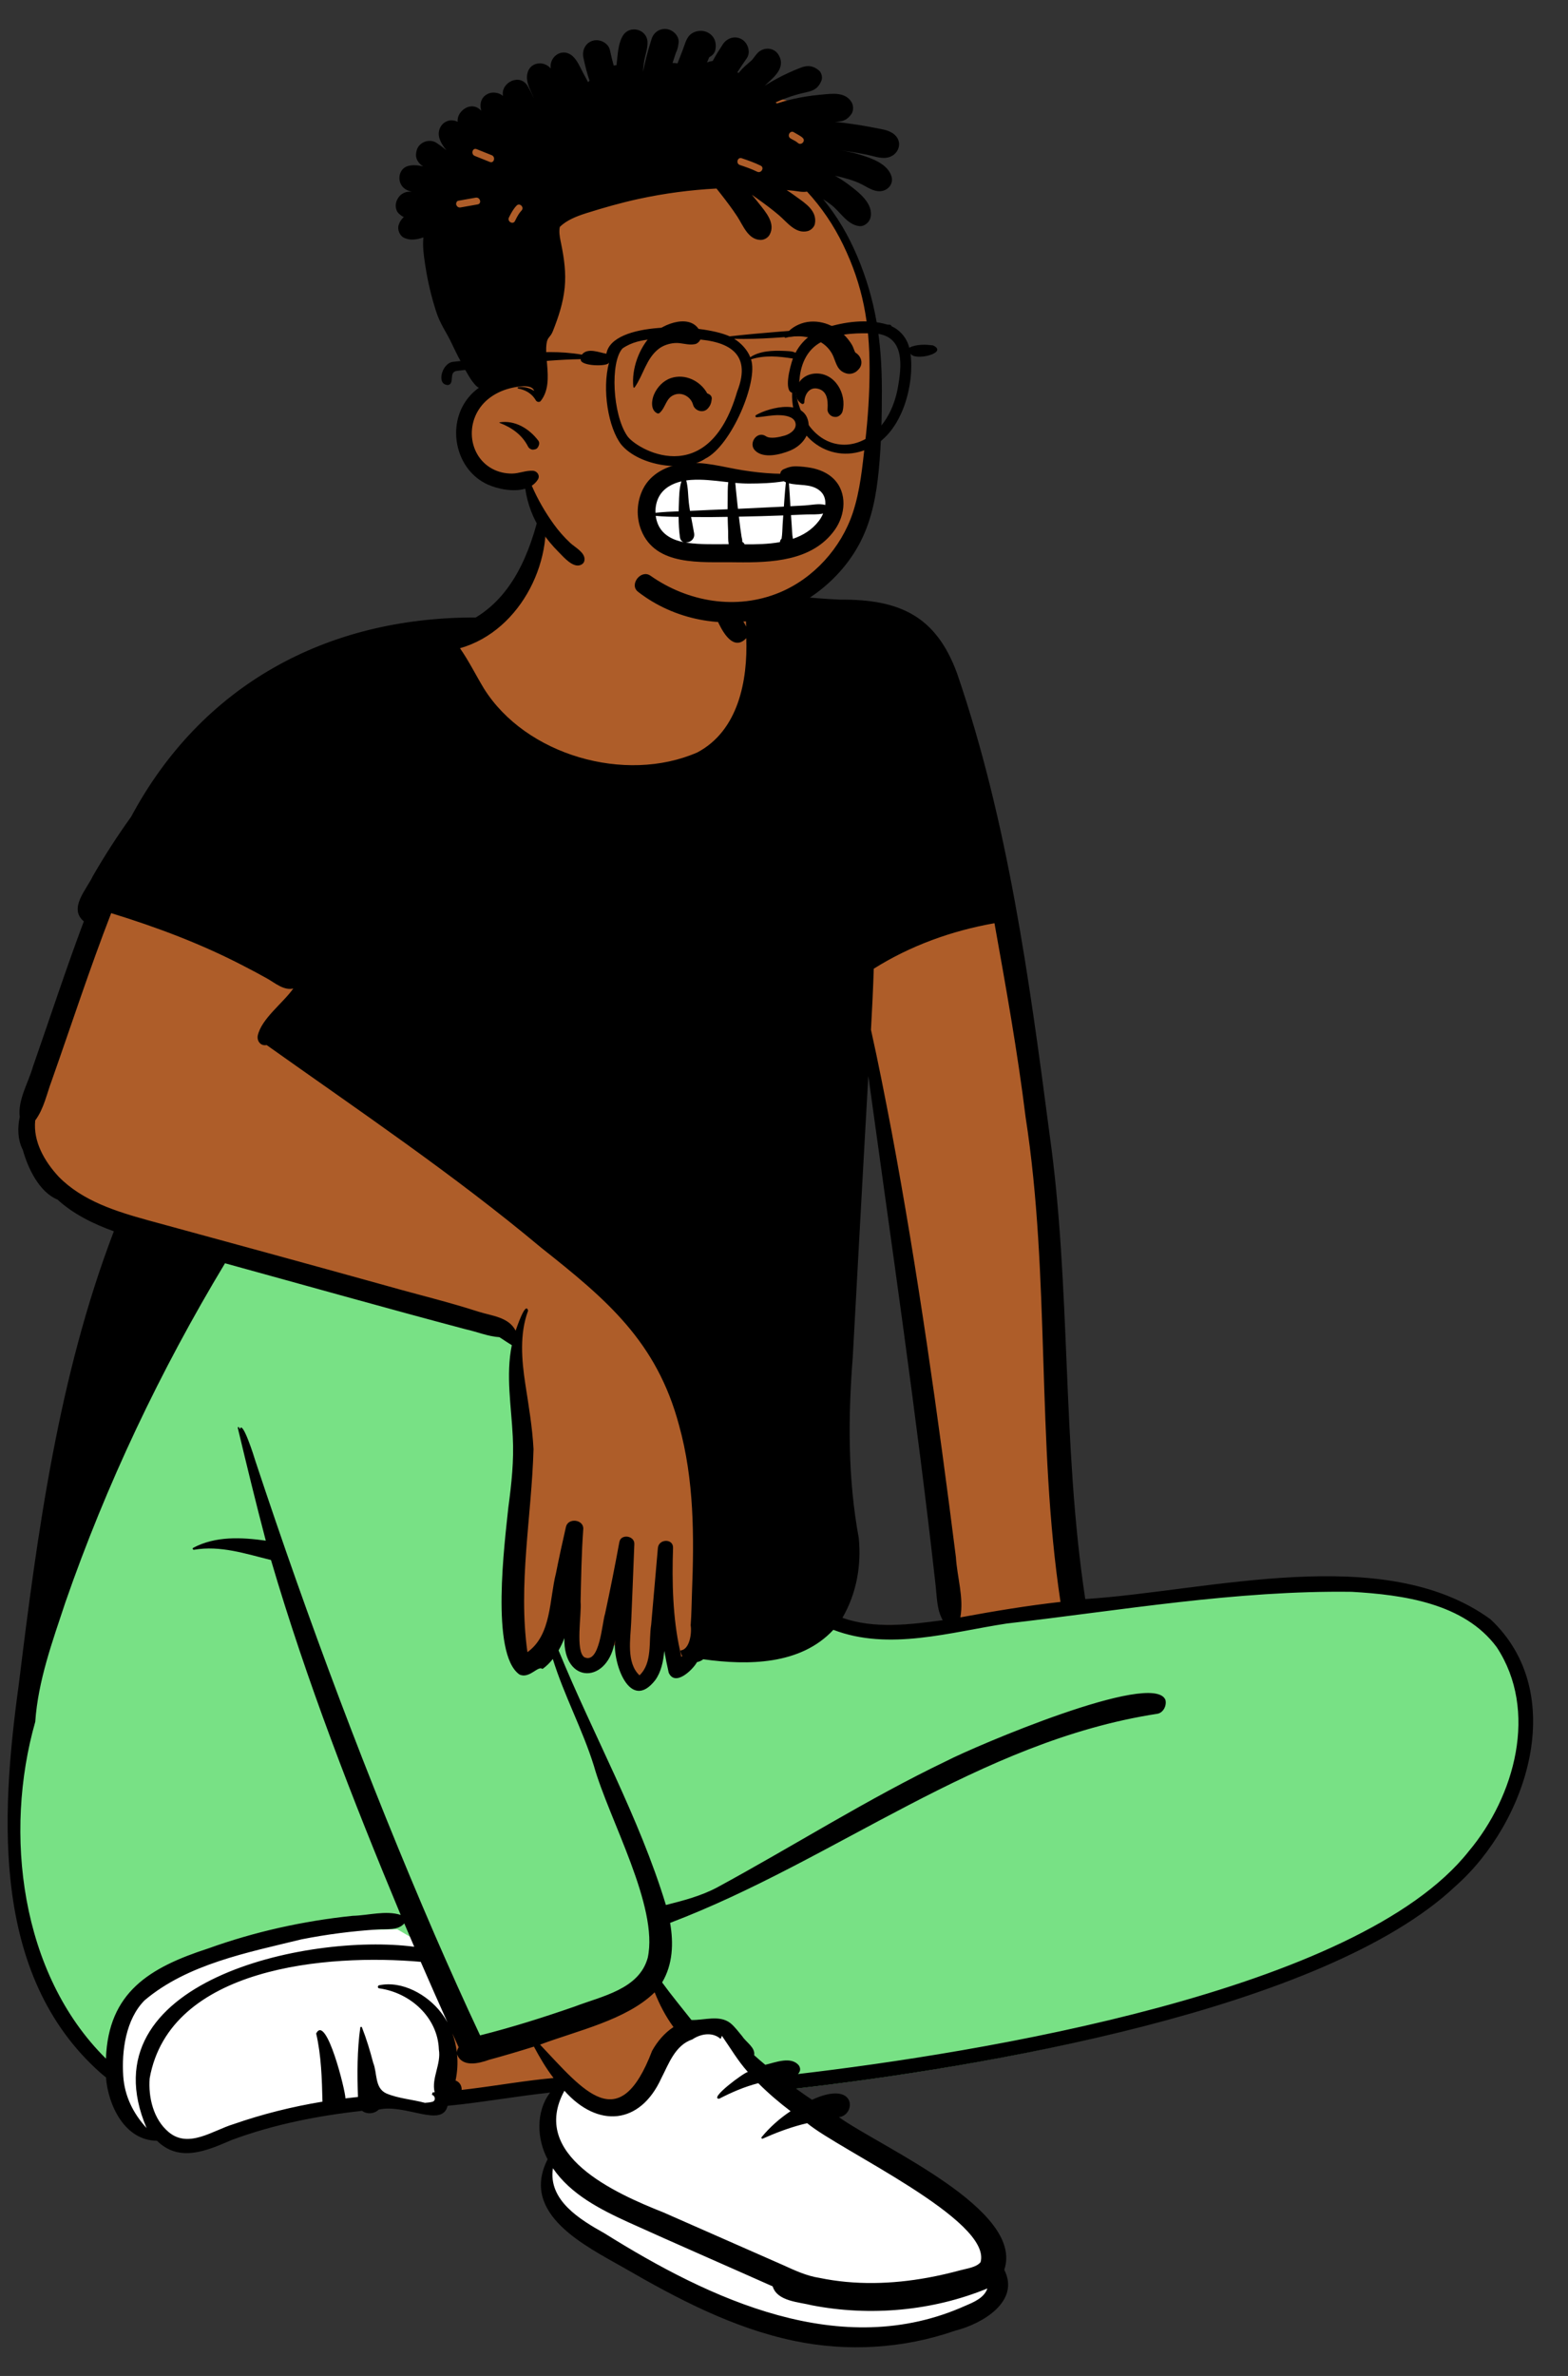 <svg viewBox="12.477 156.25 1341.307 2031.25" xmlns="http://www.w3.org/2000/svg" overflow="visible" xmlns:xlink="http://www.w3.org/1999/xlink" width="1341.307px" height="2031.25px"><rect x="12.477" y="156.25" width="1341.307" height="2031.25" fill="#333333" stroke="none"/><g id="Master/Character/Sitting" stroke="none" stroke-width="1" fill="none" fill-rule="evenodd"><g id="Sitting" transform="translate(-81, 637) scale(1 1)"><g id="Sitting/One Leg Up 1" stroke="none" stroke-width="1" fill="none" fill-rule="evenodd"><path d="M822.162,829.317 C824.401,852.677 819.823,874.985 808.918,893.845 L805.37,899.981 L812.123,902.342 C824.413,906.641 838.08,908.73 853.906,908.73 C870.193,908.73 887.13,906.462 900.739,904.639 L909.452,903.472 L905.172,895.904 C901.73,889.821 901.093,882.45 900.418,874.646 C900.236,872.55 900.049,870.382 899.803,868.238 C886.908,752.977 870.608,636.212 854.845,523.293 C850.696,493.579 846.407,462.853 842.246,432.629 L830.31,433.089 C827.099,489.033 823.983,545.922 820.97,600.938 C819.645,625.131 818.319,649.324 816.983,673.514 C812.22,734.671 813.865,784.191 822.162,829.317 M827.033,1520.49 C809.504,1520.49 791.941,1518.665 774.834,1515.065 C721.301,1503.828 672.666,1477.315 631.282,1453.347 C629.169,1452.149 627.025,1450.951 624.824,1449.72 C608.622,1440.655 588.459,1429.376 575.823,1415.617 C561.961,1400.523 559.575,1385.483 568.316,1368.284 L569.699,1365.563 L568.254,1362.872 C559.203,1346.026 559.876,1325.184 569.89,1312.189 L578.306,1301.269 L564.469,1302.737 C550.517,1304.218 536.455,1306.223 522.855,1308.163 C507.766,1310.316 492.161,1312.542 476.793,1314.031 L472.522,1314.446 L471.54,1318.561 C470.993,1320.852 470.318,1322.243 465.577,1322.243 C461.466,1322.243 455.941,1321.039 450.094,1319.765 C442.837,1318.185 434.611,1316.393 426.679,1316.393 C423.19,1316.393 420.052,1316.725 417.084,1317.41 L415.357,1317.807 L414.128,1319.066 C413.342,1319.871 412.004,1320.371 410.637,1320.371 C409.603,1320.371 408.644,1320.083 408.003,1319.582 L406.065,1318.066 L403.606,1318.335 C360.763,1323.04 323.82,1331.296 290.67,1343.572 L290.52,1343.628 L289.801,1343.939 C277.814,1349.112 265.421,1354.462 254.134,1354.462 C245.883,1354.462 239.183,1351.655 233.047,1345.628 L231.313,1343.927 L228.867,1343.903 C204.049,1343.675 192.709,1314.735 191.141,1295.338 L190.944,1292.896 L189.052,1291.308 C145.8,1255.011 120.266,1205.161 110.988,1138.907 C102.538,1078.559 109.026,1014.931 116.487,960.647 C133.746,819.971 151.747,693.86 197.505,574.253 L199.643,568.662 L193.946,566.615 C174.183,559.514 159.079,551.041 147.77,540.712 L146.987,539.995 L146.001,539.59 C129.793,532.931 121.855,508.35 119.808,500.976 L119.644,500.381 L119.358,499.833 C116.051,493.49 115.288,484.665 117.266,475.622 L117.478,474.648 L117.355,473.658 C116.287,465.072 119.832,456.095 123.585,446.591 C125.3,442.249 127.072,437.762 128.367,433.292 C132.819,420.518 137.266,407.518 141.568,394.944 C151.22,366.734 161.199,337.563 171.83,309.186 L173.284,305.306 L170.081,302.631 C164.613,298.064 166.439,292.687 174.324,279.832 C176.187,276.796 177.949,273.923 179.289,271.093 C189.396,253.628 200.228,236.863 211.49,221.257 L211.722,220.937 L211.907,220.59 C269.696,112.662 372.203,53.224 500.544,53.224 L503.16,53.229 L504.606,52.359 C528.66,37.894 545.831,13.075 557.1,-23.515 L557.46,-24.682 L557.321,-25.893 C556.935,-29.266 556.512,-33.687 556.657,-37.978 C557.024,-48.844 561.283,-58.54 568.341,-64.581 C581.732,-76.043 602.061,-77.003 621.736,-77.003 L624.561,-77.003 C649.716,-76.926 667.475,-72.558 680.451,-63.251 C695.527,-52.438 703.859,-34.982 705.924,-9.887 C706.541,-2.378 706.52,5.401 706.501,12.924 L706.496,15.024 L706.749,15.857 C708.557,21.822 710.675,27.553 713.043,32.892 L715.479,38.386 L721.019,35.909 C724.602,34.308 729.144,33.484 734.908,33.392 C736.57,33.353 738.191,33.336 739.826,33.336 C753.209,33.336 767.525,34.557 781.371,35.739 C791.803,36.629 802.591,37.55 813.033,37.959 L813.176,37.965 C813.176,37.965 814.618,37.956 815.265,37.956 C840.644,37.956 859.042,41.947 873.163,50.518 C888.368,59.744 899.301,74.553 907.568,97.12 C951.91,226.48 970.14,365.818 986.22,488.748 C995.341,553.034 998.115,618.938 1000.798,682.671 C1003.631,749.943 1006.559,819.505 1016.928,887.503 L1017.747,892.878 L1023.253,892.523 C1047.484,890.959 1073.669,887.591 1101.391,884.024 C1143.511,878.607 1187.065,873.004 1229.169,873.004 C1288.039,873.004 1332.675,884.588 1365.606,908.412 C1388.564,930.046 1400.441,959.337 1399.953,993.141 C1399.263,1040.903 1374,1093.708 1335.593,1127.667 L1335.448,1127.8 C1286.901,1173.663 1198.285,1213.441 1072.062,1246.031 C955.992,1275.999 835.932,1292.285 774.695,1299.324 L759.539,1301.068 L771.841,1309.961 C776.82,1313.562 781.363,1316.732 785.73,1319.653 L788.547,1321.535 L791.633,1320.121 C800.433,1316.085 806.022,1315.238 809.163,1315.238 C811.95,1315.238 815.312,1315.843 815.497,1318.728 C815.618,1320.616 814.274,1323.42 811.437,1323.775 L796.373,1325.655 L808.673,1334.427 C816.889,1340.287 829.147,1347.349 843.342,1355.528 C889.781,1382.285 959.961,1422.721 947.891,1458.231 L947.099,1460.564 L948.221,1462.764 C951.464,1469.12 951.741,1475.022 949.065,1480.804 C943.335,1493.195 925.41,1502.602 910.187,1506.429 L909.926,1506.495 L909.671,1506.583 C883.183,1515.812 855.379,1520.49 827.033,1520.49" id="Skin" fill="#ae5d29"/><path d="M707.456,1253.821 C707.926,1253.092 708.346,1252.068 708.575,1251.162 C711.787,1255.733 763.178,1300.772 814,1339 C861.204,1374.506 915.345,1401.332 936.364,1430.933 C944.352,1442.183 948.412,1475.154 946.876,1480.692 C944.586,1483.596 930.846,1491.564 905.655,1504.596 C897.116,1506.906 828.586,1525.491 798.145,1519.166 C786.946,1517.463 706.2,1491.62 696,1487 L609.231,1436.648 C607.335,1435.817 605.449,1434.99 603.575,1434.168 L601.038,1433.157 C581.687,1425.411 557,1409 562.055,1385.345 C568,1361 557.334,1355.68 559.776,1339.642 C561.89,1325.762 566.503,1311.631 573.876,1298.158 C602.356,1330.19 638.506,1327.393 656.716,1287.578 L657.133,1286.767 L657.544,1285.953 C663.498,1274.074 669.127,1258.984 683.226,1254.314 C691.006,1249.054 700.956,1247.96 707.456,1253.821 Z M447.201,1164.479 L448.964,1168.526 C457.531,1188.126 475.72,1228.854 482.946,1244.922 C481.336,1241.947 479.496,1239.091 477.426,1236.391 C471.376,1228.506 478.473,1252.333 478.529,1277.204 C478.58,1300.271 471.456,1324.236 469.815,1324.634 C467.796,1325.126 439.617,1311.274 413.201,1315.479 C391.874,1318.874 359.537,1322.7 327.412,1331.47 C301.299,1338.599 275.327,1350.691 255.52,1354.8 C239.428,1358.138 236.283,1340.701 225.769,1341.78 C216.296,1342.751 214.771,1342.517 212.426,1340.559 C199.276,1329.685 186.846,1286.712 188.086,1270.569 C199,1185 367.471,1157.416 447.201,1164.479 Z" id="Shoes" fill="#FFF"/><path d="M281.583,595.264 L287.059,596.768 L529.635,664.647 C531.185,665.661 532.34,666.397 533.449,667.071 L534.237,667.545 L538.828,670.266 L537.761,675.496 C535.36,687.259 535.003,699.36 536.093,716.255 L536.155,717.198 L536.288,719.116 L536.481,721.729 L536.55,722.62 L537.869,738.725 L538.118,741.956 C538.312,744.567 538.455,746.751 538.581,749.033 L538.61,749.561 L538.799,753.258 L538.869,754.844 C539.525,770.952 538.389,786.685 535.446,809.441 L535.3,810.566 L534.881,813.723 L534.591,816.485 L533.375,827.776 L532.951,831.812 C530.199,858.425 528.838,879.315 529.188,898.786 L529.207,899.758 C529.744,925.304 533.666,942.615 540.186,948.57 L540.385,948.747 L540.557,948.893 L540.597,948.897 C541.239,948.932 542.289,948.528 544.327,947.296 L545.18,946.767 C545.708,946.435 546.707,945.803 547.172,945.516 L547.684,945.206 C548.631,944.642 549.454,944.205 550.316,943.834 C551.654,943.257 553.016,942.884 554.368,942.772 L554.773,942.746 L554.832,942.744 L555.203,942.417 C556.428,941.318 557.594,940.104 558.66,938.814 L559.111,938.256 L559.501,937.754 L562.125,934.298 L563.907,931.213 C565.274,928.845 566.512,926.327 567.625,923.668 L568.036,922.665 L568.396,921.75 L583.957,881.459 L582.89,924.638 C582.528,939.296 588.011,946.899 594.764,946.976 C601.869,947.056 609.144,939.246 611.246,925.379 L611.316,924.898 L626.196,926.785 C625.221,935.478 628.326,949.217 633.302,956.962 C635.462,960.323 637.495,961.906 638.948,962.029 C640.707,962.177 643.48,960.535 647.199,955.747 L647.195,955.751 L647.119,955.847 L647.278,955.624 C650.515,950.994 652.313,944.776 653.257,935.924 L653.323,935.288 L653.385,934.657 L658.596,879.865 L668.235,934.053 C669.181,939.368 670.244,944.703 671.425,950.069 L671.647,951.068 L671.81,951.007 C672.165,950.867 672.618,950.655 673.146,950.357 L673.377,950.224 L673.592,950.095 C676.809,948.136 680.61,944.18 682.125,941.61 L682.269,941.358 L683.993,938.221 L687.517,937.589 C688.131,937.478 688.786,937.194 689.257,936.861 L689.424,936.734 L691.957,934.669 L695.194,935.119 C742.408,941.676 777.182,936.15 799.312,912.972 L799.979,912.264 L803.428,908.553 L808.159,910.367 C829.193,918.437 1111.66,882.833 1135.231,880.623 L1140.459,880.142 L1144.828,879.753 C1181.821,876.514 1215.103,877.001 1247.082,877.351 L1249.137,877.377 L1251.998,877.548 L1254.634,877.717 C1281.483,879.497 1302.702,882.79 1321.906,889.082 C1345.984,896.972 1365.005,909.25 1378.459,927.089 L1379.06,927.893 L1379.712,928.89 C1397.375,956.159 1402.698,989.057 1396.562,1023.494 C1391.005,1054.684 1376.165,1085.74 1355.398,1110.725 L1354.733,1111.52 L1353.534,1113.022 C1309.602,1167.21 1219.141,1210.773 1093.484,1245.419 L1089.666,1246.466 L1085.747,1247.529 C992.636,1272.646 888.018,1291.086 785.595,1303.447 L782.395,1303.831 L776.065,1304.58 L754.927,1307.057 L768.381,1293.362 L768.32,1293.341 C767.388,1293.034 759.71,1294.38 745.288,1297.378 L740.668,1293.531 C738.014,1291.309 736.021,1289.598 734.132,1287.9 L733.242,1287.094 L729.687,1283.822 L730.33,1279.819 C730.333,1279.751 730.303,1279.644 730.171,1279.402 L730.107,1279.29 C719.679,1267.092 714.061,1260.638 713.253,1259.931 L713.051,1259.756 L712.757,1259.509 L712.635,1259.416 C710.751,1258.009 699.983,1257.645 680.331,1258.322 C666.778,1235.307 659.11,1222.583 657.326,1220.152 L656.683,1219.274 L650.025,1219.224 L652.547,1214.986 C656.22,1208.813 658.479,1201.891 659.427,1194.263 L659.52,1193.471 L659.575,1192.957 L659.156,1193.236 C656.332,1195.152 654.684,1197.057 654.137,1198.857 L654.076,1199.073 L654.034,1199.253 L653.993,1199.442 L653.776,1200.23 C650.708,1211.019 644.191,1219.492 634.636,1226.22 C627.884,1230.975 530.816,1264.82 506.792,1270.941 L505.117,1271.365 L499.13,1272.876 L494.838,1263.753 C488.233,1249.632 479.677,1230.771 469.167,1207.163 L463.991,1195.51 L458.678,1183.499 L433.378,1168.649 L416.001,1168.939 C412.324,1169.004 408.946,1169.067 405.866,1169.127 L404.351,1169.157 L394.774,1169.364 L393.048,1169.546 C352.975,1173.838 313.934,1182.534 276.939,1195.522 L275.059,1196.186 L273.101,1196.888 L272.056,1197.228 L270.196,1197.841 C244.058,1206.523 226.604,1215.371 214.077,1227.132 C199.531,1240.79 191.783,1258.644 190.748,1283.436 L190.718,1284.229 L190.107,1301.305 L177.952,1289.297 C141.755,1253.54 118.057,1205.011 107.952,1149.729 C98.67,1098.951 101.359,1044.49 115.12,995.412 L115.326,994.682 L115.362,994.188 C116.392,980.467 118.878,966.438 122.796,951.094 L123.168,949.652 L123.548,948.202 C126.36,937.552 129.155,928.411 134.177,913.198 L134.734,911.514 L141.398,891.524 C175.926,792.114 221.476,695.343 276.966,602.926 L278.65,600.126 L281.583,595.264 Z" id="Pants" fill="#78E185"/><path d="M776.074,1292.37 C777.904,1290.508 778.674,1288.066 776.964,1285.199 C770.354,1276.757 756.643,1282.53 748.114,1284.479 C744.893,1281.801 741.694,1279.112 738.614,1276.275 C739.684,1269.636 731.704,1265.222 728.424,1260.1 C725.204,1256.328 722.174,1252.043 718.313,1248.881 C708.904,1241.542 695.864,1246.506 684.944,1246.172 C676.534,1235.474 667.874,1225.112 659.874,1214.06 C669.094,1198.565 669.744,1180.411 666.684,1163.143 C808.114,1109.479 930.534,1007.872 1083.494,984.389 C1088.754,983.512 1091.704,977.119 1090.393,972.43 C1079.723,946.967 926.393,1012.669 903.473,1024.568 C835.874,1056.937 772.553,1097.284 706.854,1132.883 C693.154,1140.162 678.084,1144.073 663.104,1147.856 C640.084,1072.303 601.143,1003.045 571.284,930.202 C573.223,926.843 574.874,923.316 576.274,919.691 C575.284,959.753 614.244,959.191 619.624,921.189 C617.404,940.998 632.384,983.423 654.004,955.586 C659.074,948.592 660.874,939.638 661.733,930.606 C662.844,936.851 664.104,943.066 665.504,949.262 C671.053,961.536 686.204,946.613 689.723,940.21 C691.754,939.845 693.654,938.919 695.044,937.787 C733.274,943.096 778.303,942.791 806.354,912.609 C853.934,930.862 906.594,914.509 954.714,907.221 C1052.634,895.962 1150.944,878.802 1249.744,880.113 C1293.854,882.674 1345.893,889.796 1373.794,927.434 C1409.584,981.69 1389.354,1054.967 1349.874,1101.933 C1254.904,1222.176 928.914,1274.462 776.074,1292.37 M778.744,1335.683 C780.473,1335.22 782.214,1334.795 783.944,1334.392 C811.664,1357.472 942.214,1417.401 932.284,1453.198 C928.774,1457.65 920.374,1458.663 915.063,1460.102 C905.813,1462.604 896.473,1464.772 887.044,1466.486 C856.563,1472.031 824.994,1472.997 794.553,1466.672 C783.354,1464.969 773.244,1460.191 763.044,1455.571 C730.084,1441.072 693.784,1425.054 660.983,1410.673 C619.313,1394.154 546.223,1361.598 576.284,1306.663 C604.764,1338.696 640.914,1335.898 659.124,1296.084 C665.404,1283.998 670.884,1267.705 685.634,1262.819 C693.414,1257.559 703.364,1256.466 709.864,1262.327 C710.334,1261.598 710.754,1260.573 710.983,1259.667 C718.313,1270.099 724.634,1281.082 733.223,1290.617 C730.274,1290.775 699.574,1313.499 708.634,1313.509 C719.534,1307.895 730.364,1303.216 742.134,1300.191 C750.664,1308.77 760.044,1316.75 769.764,1324.127 C760.324,1330.362 751.844,1337.996 745.024,1346.281 C744.434,1347.01 745.154,1347.956 746.034,1347.561 C756.624,1342.843 767.514,1338.696 778.744,1335.683 M919.264,1490.47 C813.233,1538.098 700.983,1485.063 610.563,1428.522 C589.694,1416.869 562.244,1400.35 566.464,1372.917 C581.834,1395.405 607.174,1408.211 631.494,1419.312 C672.354,1437.782 713.483,1455.66 754.444,1473.903 C758.313,1486.737 776.813,1487.23 787.994,1490.077 C837.764,1499.731 891.264,1494.934 938.104,1475.686 C935.393,1483.714 926.524,1487.397 919.264,1490.47 M496.223,1305.018 C493.604,1305.353 490.983,1305.658 488.364,1305.954 C488.634,1302.487 486.544,1299.019 483.184,1297.946 C484.694,1290.596 485.254,1283.002 484.444,1275.546 C488.824,1286.864 502.964,1283.426 511.944,1280.165 C524.774,1276.678 537.524,1272.926 550.204,1268.926 C555.204,1278.215 560.504,1287.366 567.014,1295.779 C543.313,1297.887 519.834,1302.073 496.223,1305.018 M485.794,1269.418 C485.164,1270.749 484.264,1272.157 484.244,1273.753 C483.604,1268.247 482.354,1262.809 480.454,1257.598 C482.233,1261.538 484.014,1265.478 485.794,1269.418 M470.834,1239.897 C459.174,1224.698 437.624,1212.276 417.704,1216.512 C416.424,1216.789 416.393,1218.846 417.704,1219.103 C444.464,1222.738 467.964,1243.965 468.893,1271.409 C471.004,1283.83 462.364,1296.025 465.274,1307.944 C464.694,1307.983 464.114,1308.013 463.544,1308.052 C463.334,1308.849 463.143,1309.558 462.893,1310.18 C465.784,1310.662 466.634,1315.312 463.223,1316.139 C461.204,1316.632 459.094,1316.888 456.944,1316.996 C446.034,1314.051 434.524,1313.37 424.094,1309.017 C413.774,1304.457 416.354,1291.642 412.714,1282.766 C410.044,1272.531 406.973,1262.337 403.104,1252.516 C402.824,1251.727 401.754,1251.905 401.664,1252.702 C398.934,1272.295 399.024,1292.223 399.684,1311.972 C396.104,1312.337 392.544,1312.741 388.973,1313.184 C389.204,1307.667 372.654,1240.459 363.934,1257.707 C368.324,1276.669 368.854,1296.478 369.324,1315.991 C343.434,1320.257 317.924,1326.61 293.104,1335.259 C275.614,1340.559 254.813,1356.24 237.834,1342.065 C224.684,1331.191 220.254,1312.218 221.494,1296.074 C238.594,1200.555 373.654,1189.395 453.384,1196.457 C460.914,1213.833 468.584,1231.15 476.354,1248.428 C474.744,1245.453 472.904,1242.597 470.834,1239.897 M198.904,1294.212 C197.444,1272.522 201.094,1245.521 217.164,1229.357 C253.944,1198.26 305.444,1188.478 351.404,1177.22 C372.813,1172.994 394.514,1170.186 416.304,1168.788 C424.034,1168.177 433.854,1169.929 439.313,1163.606 C442.124,1170.265 444.973,1176.914 447.824,1183.563 C356.324,1171.575 165.424,1213.222 218.884,1338.568 C207.563,1326.304 200.063,1311.372 198.904,1294.212 M653.494,1222.512 C657.704,1233.032 662.854,1243.05 669.584,1252.21 C661.934,1257.214 655.694,1264.611 651.294,1272.561 C623.094,1346.341 592.934,1306.821 555.464,1267.231 C587.174,1255.264 629.174,1246.299 653.494,1222.512 M184.104,1279.201 C110.774,1206.761 96.544,1086.084 123.634,991.225 C126.044,956.049 138.344,922.528 149.364,889.224 C184.454,788.199 230.604,691.005 285.954,599.239 C354.624,618.103 423.174,637.467 492.004,655.711 C501.483,657.77 510.973,661.838 520.704,662.429 C524.184,664.646 527.674,667.088 531.294,669.235 C526.024,695.054 530.884,721.413 532.114,747.389 C533.233,767.838 531.024,787.864 528.313,808.097 C525.284,837.53 512.813,933.264 537.804,950.789 C546.274,954.877 553.844,942.771 557.494,946.1 C560.784,943.805 563.854,940.821 566.354,937.53 C576.004,968.736 591.774,997.687 601.514,1028.922 C614.473,1074.824 657.034,1149.126 647.584,1192.91 C640.274,1219.95 608.294,1225.781 585.214,1234.618 C558.544,1243.897 531.574,1252.416 504.164,1259.332 C490.784,1230.934 477.994,1202.268 465.444,1173.495 C408.084,1040.743 357.284,905.221 311.884,768.084 C311.034,765.041 300.594,732.062 298.684,741.262 C298.524,740.316 297.334,737.873 296.884,739.962 C304.584,772.162 312.393,804.353 320.844,836.377 C300.084,833.471 277.764,832.338 258.764,842.514 C257.784,843.036 258.504,844.325 259.473,844.169 C281.973,840.268 303.674,847.636 325.284,852.926 C355.634,956.236 394.794,1056.926 436.244,1156.357 C423.424,1152.269 408.544,1156.79 395.164,1157.114 C353.024,1161.469 311.364,1170.689 271.554,1185.03 C221.514,1201.255 186.134,1222.412 184.104,1279.201 M143.733,525.302 C131.414,512.034 121.733,495.091 123.604,477.114 C131.004,467.244 133.454,454.37 137.764,442.962 C154.614,395.227 170.254,347.128 188.594,299.906 C227.604,311.904 265.983,326.295 302.184,345.197 C308.844,348.596 315.434,352.123 321.944,355.777 C328.764,359.599 336.204,366.238 344.384,364.337 C335.444,376.995 317.034,390.165 313.924,404.792 C313.254,409.422 316.534,413.717 321.574,412.683 C400.464,468.722 481.934,523.578 556.504,585.999 C612.344,630.209 655.214,666.064 674.364,737.794 C687.274,784.259 687.313,832.821 685.414,880.595 C685.044,889.883 685.034,899.39 684.284,908.738 C685.404,915.732 683.274,929.965 675.414,930.222 C675.594,931.916 676.154,933.482 677.044,934.861 C676.794,935.195 676.534,935.511 676.264,935.836 C675.874,933.925 675.494,932.024 675.134,930.113 C669.014,903.005 668.194,871.553 669.214,842.691 C669.643,834.417 656.954,834.614 656.244,842.691 C654.334,864.51 652.424,886.328 650.514,908.137 C648.223,922.272 651.834,940.761 640.534,951.508 C629.044,940.889 632.844,919.948 633.404,906.246 C634.303,883.895 635.274,861.555 636.104,839.204 C636.364,832.122 624.634,830.299 623.303,837.5 C619.534,858.028 615.454,878.497 611.063,898.907 C608.414,906.797 606.594,942.2 593.354,936.053 C585.464,930.665 591.154,899.075 590.114,888.614 C590.604,867.908 590.893,847.232 592.414,826.576 C593.034,818.242 579.464,816.469 577.604,824.606 C574.584,837.776 571.694,850.946 569.074,864.204 C563.324,886.555 565.414,916.855 544.654,931.709 C536.524,873.651 548.223,815.997 549.864,758.145 C548.884,739.4 545.664,720.842 542.824,702.323 C539.684,681.844 537.854,659.553 545.204,639.803 C543.194,630.957 535.294,654.884 534.554,656.874 C528.604,645.152 514.114,644.245 502.654,640.591 C477.184,632.346 451.094,626.131 425.324,618.802 C356.983,599.82 288.563,581.134 220.124,562.487 C192.784,554.922 164.004,545.968 143.733,525.302 M828.084,834.121 C818.654,783.007 818.914,731.214 822.944,679.539 C827.374,599.397 831.674,519.234 836.274,439.102 C856.244,584.139 877.534,729.008 893.813,874.508 C894.973,884.634 894.794,895.351 899.904,904.384 C871.664,908.167 841.563,911.979 814.104,902.375 C826.154,881.541 830.404,857.821 828.084,834.121 M970.774,474.1 C992.124,611.562 979.944,751.437 1000.654,888.742 C971.924,891.963 943.414,896.73 914.983,901.971 C918.094,885.008 912.194,867.494 911.174,850.414 C895.733,728.583 878.684,606.834 856.094,486.068 C850.553,457.167 844.954,428.384 838.534,399.641 C839.504,382.235 840.354,364.83 840.914,347.413 C872.264,327.704 907.614,314.947 944.174,308.515 C954.053,363.559 963.924,418.564 970.774,474.1 M723.624,42.141 C722.374,40.004 721.184,37.817 720.044,35.601 C723.904,35.749 727.664,35.886 731.464,36.517 C731.294,42.634 731.634,48.8 731.704,54.967 C729.803,50.455 726.084,46.338 723.624,42.141 M1368.444,903.566 C1277.254,837.254 1127.473,879.502 1021.834,886.318 C1001.694,754.253 1009.914,620.033 991.143,487.753 C973.854,355.6 955.624,221.605 912.204,94.989 C894.284,46.031 863.284,31.493 812.244,31.887 C786.344,30.873 758.954,26.726 733.784,27.316 C728.264,27.405 722.494,28.134 717.514,30.36 C710.514,14.58 706.714,-2.363 704.794,-19.433 C704.674,-20.517 703.294,-20.714 702.884,-19.68 C696.964,-4.815 696.334,11.408 699.553,26.972 C701.884,38.122 715.754,82.006 731.864,64.837 C733.143,100.84 725.233,143.837 689.964,162.523 C628.334,189.395 543.143,164.926 507.444,107.893 C500.544,96.496 494.594,84.369 486.954,73.426 C540.184,58.355 570.063,-5.426 557.524,-53.998 C549.774,-16.222 535.643,25.987 500.454,47.145 C372.313,46.86 265.774,105.223 205.574,217.635 C193.794,233.958 182.904,250.919 172.924,268.178 C167.553,279.723 151.824,295.779 165.174,306.929 C149.754,348.084 136.074,389.809 121.614,431.29 C117.643,445.11 108.563,459.61 110.374,474.139 C108.414,483.093 108.504,493.683 112.994,502.292 C117.254,517.639 126.813,538.285 142.664,544.796 C156.114,557.08 173.124,565.541 190.864,571.914 C143.553,695.556 125.544,828.901 109.514,959.536 C93.803,1073.82 85.694,1212.839 184.134,1295.433 C186.044,1319.065 200.063,1349.178 227.784,1349.434 C246.983,1368.286 270.384,1357.943 291.754,1348.724 C327.824,1335.366 365.654,1327.96 403.244,1323.832 C407.274,1326.985 413.834,1326.462 417.424,1322.788 C440.194,1317.538 471.754,1338.795 476.354,1319.538 C505.714,1316.69 534.754,1311.352 564.084,1308.238 C551.723,1324.276 552.614,1347.926 561.924,1365.252 C538.214,1411.895 593.444,1438.905 627.214,1458.043 C672.803,1484.442 720.414,1509.492 772.553,1520.435 C818.393,1530.079 866.414,1527.154 910.643,1511.748 C933.884,1505.906 966.344,1486.728 952.553,1459.709 C970.034,1408.29 847.274,1355.009 811.164,1329.259 C825.924,1327.418 826.464,1296.782 788.074,1314.386 C783.434,1311.282 778.874,1308.081 774.364,1304.821 C929.643,1286.972 1226.194,1237.868 1338.574,1131.721 C1400.313,1077.14 1435.934,966.737 1368.444,903.566" id="Ink" fill="#000"/></g></g><g id="Head" transform="translate(345, 180) scale(0.998 1)"><g id="Head/Twists" stroke="none" stroke-width="1" fill="none" fill-rule="evenodd"><path d="M67.973,102.4 C73.159,96.835 79.792,92.689 87.043,91.365 C80.415,94.675 73.936,98.126 67.973,102.4 Z M57.815,150.385 C56.898,146.143 56.282,141.862 56.088,137.581 C57.247,139.343 59.098,140.519 61.177,141.127 C59.834,144.135 58.692,147.232 57.815,150.385 Z M404.835,216.878 C398.849,191.961 370.921,144.034 364.32,134.809 C357.152,111.968 396.246,93.65 374.985,75.79 C365.359,67.731 352.637,64.879 340.703,62.02 C258.073,42.176 169.295,52.184 92.659,88.675 C81.002,86.222 68.857,91.016 60.38,99.436 C20.555,139.464 74.829,211.686 86.697,256.812 C107.059,307.13 65.115,315.594 69.613,358.166 C73.108,380.161 95.385,385.974 114.184,389.298 C117.197,390.002 121.225,390.108 122.197,393.293 C125.243,411.885 135.685,429.601 149.704,441.625 C148.478,445.257 149.414,449.666 153.737,452.856 C192.905,481.964 242.292,496.53 291.144,493.911 C349.362,490.791 379.469,457.423 386.734,448.83 C426.903,394.584 422.103,323.01 413.909,258.361 C408.201,213.325 415.439,261.018 404.835,216.878 Z" id="Skin" fill="#ae5d29"/><path d="M225.322,9.541 C227.152,3.821 232.332,0.382 238.262,1.091 C243.512,1.712 249.132,6.921 248.492,12.671 C248.372,13.781 248.212,14.822 248.022,15.802 L248.047,15.81 L248.047,15.81 L248.072,15.812 L247.942,16.192 C247.552,18.021 247.012,19.662 246.212,21.212 C245.192,24.181 244.212,27.162 243.242,30.151 C244.642,30.091 246.072,30.172 247.522,30.442 C249.022,26.602 250.532,22.771 252.032,18.922 C253.642,14.812 254.772,9.531 257.952,6.351 C262.022,2.292 269.082,1.452 274.042,4.351 C279.282,7.412 281.152,12.851 280.012,18.681 C279.432,21.655 277.445,23.725 274.987,25.025 L274.722,25.162 L272.832,29.642 C273.412,29.392 274.012,29.162 274.662,28.971 C275.682,28.672 276.682,28.482 277.662,28.401 C280.362,23.512 283.332,18.762 286.402,14.101 C289.932,8.742 296.832,6.462 302.622,9.851 C307.802,12.882 310.582,20.841 306.872,26.072 C304.052,30.041 301.382,34.092 298.752,38.181 C299.202,38.261 299.652,38.361 300.082,38.492 C300.282,38.221 300.492,37.952 300.712,37.681 C303.582,34.121 306.922,31.451 310.352,28.491 C313.562,25.712 315.042,21.341 319.262,19.232 C324.572,16.581 330.972,17.852 334.132,23.131 C340.912,34.441 329.532,42.702 322.252,49.551 C328.582,45.602 335.172,41.992 341.932,38.871 C345.732,37.121 349.592,35.431 353.512,33.971 C359.322,31.811 364.022,32.502 368.792,36.522 C370.922,38.322 371.982,42.252 371.002,44.871 C369.102,49.892 366.102,52.941 360.842,54.392 C357.142,55.411 353.352,56.102 349.652,57.172 C343.452,58.952 337.432,61.121 331.592,63.831 C332.012,64.091 332.412,64.371 332.782,64.692 C337.142,63.282 341.582,62.062 346.042,61.022 C353.439,59.287 360.967,58.115 368.529,57.382 L371.041,57.148 C380.107,56.278 391.008,54.673 396.572,63.352 C398.402,66.212 398.602,70.931 396.572,73.761 C392.692,79.201 388.832,80.281 382.412,80.382 C388.732,81.052 395.042,81.882 401.322,82.852 C405.65,83.511 409.979,84.26 414.289,85.09 L416.442,85.511 C421.692,86.561 427.552,87.171 432.062,90.212 C441.902,96.852 437.282,109.781 426.382,111.162 C421.112,111.822 415.262,109.591 410.092,108.552 C405.072,107.541 400.032,106.651 394.972,105.871 C392.352,105.462 389.732,105.102 387.102,104.772 C392.452,105.541 397.762,106.632 402.932,108.171 L404.368,108.605 C414.363,111.651 427.854,116.502 430.972,127.181 C432.862,133.672 427.692,139.332 421.432,139.712 C415.612,140.061 410.762,136.591 405.822,134.031 C402.222,132.172 398.562,130.781 394.682,129.591 C390.672,128.362 386.582,127.341 382.462,126.511 C385.944,128.43 389.334,130.538 392.589,132.896 L394.086,134.002 C402.737,140.448 415.93,150.428 412.882,162.512 C411.922,166.321 407.672,169.962 403.592,169.571 C392.972,168.582 387.112,157.272 379.102,151.212 C377.012,149.631 374.722,148.071 372.322,146.552 C384.462,161.031 394.122,177.772 401.472,195.061 C417.625,233.099 422.581,268.325 422.7,309.225 L422.702,310.491 C422.722,333.051 422.212,356.022 420.012,378.481 C417.972,399.231 414.232,419.712 404.822,438.502 C389.052,470.012 358.322,494.551 324.432,503.892 C286.722,514.292 244.572,506.161 213.682,482.161 C205.802,476.041 216.252,462.752 224.302,468.401 C256.452,490.952 298.032,498.091 334.932,482.832 C364.202,470.731 387.772,444.702 397.762,414.731 C404.12,395.665 405.972,375.336 408.24,355.465 L408.392,354.142 C410.792,333.361 412.182,312.442 412.162,291.522 C412.132,252.672 406.552,220.691 389.462,185.452 C381.422,168.851 370.992,153.502 358.532,140.031 C354.752,140.802 350.732,139.721 346.912,139.311 C344.962,139.101 343.012,138.901 341.062,138.721 C343.054,140.01 345.007,141.349 346.928,142.719 L349.446,144.535 C357.328,150.18 367.327,156.609 365.302,167.522 C364.752,170.471 361.812,173.181 358.962,173.851 C348.632,176.311 341.532,166.272 334.552,160.311 C328.482,155.131 322.132,150.492 315.662,145.841 C314.192,144.792 312.712,143.742 311.222,142.702 C312.622,144.333 313.983,145.991 315.312,147.664 L317.275,150.153 C323.218,157.588 331.784,167.253 326.492,176.892 C324.992,179.612 321.792,181.422 318.692,181.362 C308.032,181.142 303.792,169.042 298.792,161.401 C294.492,154.851 289.822,148.681 284.992,142.512 C283.662,140.821 282.322,139.131 280.962,137.441 C258.572,138.601 236.262,141.561 214.342,146.292 C199.282,149.542 184.472,153.752 169.772,158.362 L168.55,158.75 C160.595,161.312 152.398,164.59 146.662,170.212 C145.843,174.085 146.471,178.169 147.255,182.038 L147.865,184.998 C150.38,197.379 152.094,209.53 150.812,222.242 C149.482,235.351 145.532,247.142 140.712,259.322 C138.432,265.062 136.072,264.022 135.262,270.182 C134.641,274.873 135.025,279.717 135.449,284.449 L135.803,288.46 C136.692,298.967 137.138,310.422 130.252,319.091 C129.182,320.421 126.892,319.892 126.132,318.562 C125.832,318.031 125.512,317.522 125.162,317.031 C121.842,312.221 116.752,309.481 110.932,308.421 C110.192,308.291 110.482,307.301 111.102,307.221 C116.022,306.642 120.682,307.872 124.642,310.411 C122.764,303.918 108.226,307.076 103.446,308.338 L103.282,308.382 C97.322,309.981 91.682,312.582 86.712,316.262 C76.712,323.661 70.932,335.202 71.222,347.632 C71.512,359.851 77.822,371.142 88.662,376.991 C93.892,379.812 99.842,381.171 105.762,381.111 C111.942,381.051 117.442,378.341 123.632,378.721 C127.212,378.942 129.952,382.781 127.882,386.132 C126.502,388.372 124.702,390.132 122.622,391.481 C127.692,403.171 134.162,414.322 141.622,424.611 C145.752,430.322 150.432,435.591 155.582,440.401 C159.602,444.161 168.312,448.512 167.822,454.781 C167.652,457.041 166.482,458.421 164.422,459.262 C158.017,461.88 150.229,452.864 145.946,448.518 L145.602,448.171 C140.262,442.851 135.392,436.971 131.152,430.731 C123.632,419.651 118.962,407.161 117.032,394.041 C106.762,397.132 93.162,394.231 84.782,390.442 C58.442,378.541 49.832,343.072 65.842,319.452 C68.942,314.882 72.822,310.971 77.242,307.812 C76.272,307.281 75.362,306.601 74.552,305.741 C70.071,300.982 66.903,294.771 63.759,289.046 L63.382,288.361 C60.591,283.322 57.958,278.202 55.489,273.004 L54.572,271.051 C49.062,259.202 44.232,254.022 40.302,241.561 C36.522,229.542 33.542,217.292 31.612,204.832 L31.099,201.533 C29.983,194.303 28.927,186.572 29.742,179.232 C24.132,181.061 18.492,182.191 12.942,179.441 C9.282,177.631 7.262,172.351 8.512,168.561 C9.422,165.772 10.942,163.582 12.872,161.862 C11.722,161.281 10.642,160.542 9.692,159.721 L8.862,159.002 L8.862,159.002 C5.502,156.082 5.262,150.531 7.302,146.871 C7.502,146.522 7.702,146.161 7.892,145.811 C9.832,142.341 13.842,140.071 17.802,140.131 C18.442,140.142 19.082,140.142 19.732,140.131 C17.882,139.721 16.072,139.091 14.352,138.031 C6.592,133.262 7.572,120.332 16.962,118.052 C20.902,117.102 25.252,117.492 29.592,118.511 C29.432,118.421 29.272,118.332 29.112,118.231 C25.832,116.222 23.082,112.291 23.392,108.261 C23.732,103.802 25.172,100.621 29.112,98.281 C32.532,96.261 37.372,96.072 40.772,98.281 C43.722,100.212 46.612,102.341 49.392,104.632 C46.602,101.201 44.182,97.472 43.202,93.511 C41.992,88.582 44.012,83.212 48.452,80.612 C51.992,78.541 55.732,78.772 59.072,80.371 C58.892,77.781 59.522,75.141 61.242,72.802 C64.762,68.002 71.162,65.242 76.732,68.742 C77.462,69.201 78.442,69.992 79.392,70.962 C77.542,65.072 79.212,58.892 85.522,56.231 C89.372,54.602 94.582,55.422 97.922,58.231 C95.802,46.761 112.732,38.331 119.312,50.181 C120.805,52.866 122.283,55.693 123.604,58.584 L124.092,59.672 L124.142,59.651 L123.805,58.856 L123.805,58.856 L123.462,58.062 C121.632,53.812 119.302,49.392 118.662,44.782 C117.722,37.962 120.762,31.491 128.182,30.491 C132.012,29.971 136.272,31.712 138.842,34.752 C137.452,24.172 149.272,16.482 157.782,24.381 C161.812,28.122 163.962,33.592 166.522,38.392 C167.972,41.102 169.452,43.801 170.902,46.522 C171.272,46.081 171.672,45.642 172.092,45.212 C169.942,38.772 168.272,32.172 166.862,25.532 C165.522,19.271 168.652,12.771 175.112,11.002 C180.982,9.382 188.332,13.002 189.642,19.253 C190.562,23.651 191.652,28.003 192.852,32.331 C193.672,32.132 194.482,31.991 195.282,31.892 C195.348,31.078 195.424,30.26 195.508,29.447 L195.823,26.554 C196.522,19.945 197.228,12.4 200.682,6.782 C206.572,-2.818 221.672,1.161 221.832,12.511 C221.922,18.381 219.532,24.201 218.702,30.012 C218.342,32.541 218.132,35.102 218.012,37.661 C219.622,29.162 221.832,20.771 224.392,12.511 C224.692,11.521 225.012,10.531 225.322,9.541 Z M95.042,337.322 C108.292,335.272 120.402,342.662 128.252,353.012 C129.682,354.902 128.742,357.572 127.452,359.162 C126.522,360.332 125.272,360.472 123.862,360.652 C122.242,360.862 120.192,359.552 119.482,358.142 C114.432,348.062 105.422,341.692 95.042,337.772 C94.852,337.702 94.792,337.362 95.042,337.322 Z M113.409,156.717 L113.811,156.286 C116.492,153.506 112.255,149.257 109.568,152.044 C106.739,154.978 104.859,158.542 103.051,162.155 C101.328,165.599 106.502,168.641 108.232,165.184 L109.019,163.612 C110.256,161.169 111.574,158.755 113.409,156.717 L113.409,156.717 Z M76.199,151.01 C79.999,150.369 78.388,144.587 74.604,145.225 C69.702,146.05 64.819,146.989 59.916,147.816 C56.117,148.457 57.728,154.239 61.512,153.602 C66.414,152.775 71.297,151.837 76.199,151.01 Z M302.567,111.528 C298.896,110.303 297.321,116.097 300.972,117.314 C306.017,118.998 311.021,120.722 315.807,123.059 C319.264,124.748 322.309,119.575 318.835,117.879 C313.582,115.314 308.105,113.376 302.567,111.528 Z M75.335,103.752 C71.75,102.319 70.193,108.12 73.74,109.538 L86.7,114.722 L86.7,114.722 C90.285,116.156 91.842,110.356 88.295,108.936 L75.335,103.752 L75.335,103.752 Z M347.821,89.665 L347.348,89.367 C344.098,87.26 341.087,92.453 344.319,94.547 C346.216,95.777 348.523,96.61 350.26,98.075 L350.624,98.398 C353.43,101.049 357.681,96.814 354.867,94.156 C352.808,92.212 350.202,91.13 347.821,89.665 L347.821,89.665 Z" id="Ink" fill="#000"/></g></g><g id="Face" transform="translate(504, 366) scale(1 1)" fill="#000"><g id="Face/Smile Big" stroke="none" stroke-width="1" fill="none" fill-rule="evenodd"><path d="M79.2,197.799 C90.121,191.222 130.945,196.043 163.013,197.799 C188.479,199.193 206.667,196.43 212.489,200.348 C225.641,209.201 219.253,252.006 196.589,257.86 C173.926,263.714 89.913,271.891 75.428,257.86 C60.942,243.83 59.605,209.598 79.2,197.799 Z" id="teeth" fill="#FFF"/><path d="M93.347,186.476 C110.489,184.396 127.105,189.644 143.863,192.289 C152.711,193.685 161.57,194.728 170.523,195.115 C172.325,195.194 174.127,195.24 175.929,195.277 C176.096,193.69 176.985,192.234 178.908,191.361 C182.852,189.573 186.008,188.767 190.338,188.94 C194.301,189.096 198.279,189.504 202.181,190.218 C209.268,191.517 216.387,194.466 221.571,199.588 C233.568,211.441 231.742,230.48 222.472,243.391 C203.319,270.068 168.364,271.306 138.426,270.958 L135.664,270.922 C108.404,270.533 69.404,274.597 57.02,243.583 C52.466,232.178 53.098,218.959 58.674,208.021 C65.325,194.974 79.325,188.178 93.347,186.476 Z M178.495,230.895 L178.251,230.905 C165.683,231.389 153.117,231.73 140.542,231.952 C140.918,235.181 141.302,238.412 141.741,241.634 C142.086,244.17 142.455,246.703 142.839,249.233 C143.002,250.304 143.598,251.967 143.43,253.028 L143.369,253.447 L143.369,253.447 C144.015,253.739 144.6,254.21 145.036,254.892 C145.188,255.128 145.298,255.366 145.408,255.604 C155.171,255.68 165.677,255.491 175.629,253.716 L175.649,253.5 L175.649,253.5 C175.83,252.229 176.359,251.373 177.061,250.786 C177.761,246.732 177.697,242.411 177.967,238.389 C178.136,235.89 178.319,233.393 178.495,230.895 Z M130.938,232.123 C121.879,232.278 112.816,232.396 103.76,232.286 L99.648,232.222 L99.648,232.222 C100.516,236.88 101.461,241.523 102.247,246.212 C103.066,251.099 98.764,254.206 95.041,254.08 C95.459,254.149 95.876,254.22 96.294,254.278 C107.926,255.923 120.004,255.487 131.809,255.474 C131.174,251.767 131.431,247.585 131.336,244.491 L131.318,244.012 C131.137,240.047 131.011,236.085 130.938,232.123 Z M69.406,231.269 C69.721,233.691 70.332,236.061 71.247,238.268 C75.114,247.593 83.979,251.944 93.359,253.776 C91.731,253.214 90.439,251.864 90.113,249.552 C89.299,243.801 89.007,237.955 88.985,232.117 C82.448,232.056 75.867,231.916 69.406,231.269 Z M212.585,229.278 C207.931,230.376 202.523,229.873 197.956,230.08 C193.679,230.274 189.399,230.444 185.121,230.617 C185.323,233.537 185.519,236.457 185.733,239.375 C186.008,243.148 186.034,247.134 186.757,250.891 C195.366,247.952 203.08,243.24 208.868,235.706 C210.31,233.828 211.601,231.625 212.585,229.278 Z M91.38,201.775 C83.633,203.61 76.3,207.485 72.36,214.574 C70.021,218.781 68.992,223.767 69.19,228.68 C75.738,227.918 82.398,227.629 89.027,227.39 C89.049,226.196 89.077,225.004 89.113,223.814 L89.215,220.764 C89.396,214.948 89.487,207.644 91.38,201.775 Z M131.48,202.485 L128.069,202.102 C118.596,201.022 109.128,199.889 99.655,200.539 C98.284,200.633 96.892,200.783 95.497,200.987 C97.171,207.029 97.031,214.126 97.73,220.107 C98.001,222.42 98.342,224.713 98.72,226.998 L100.364,226.921 L100.364,226.921 C110.529,226.37 120.704,226.032 130.877,225.628 C130.876,223.718 130.887,221.807 130.917,219.895 L130.955,217.983 C131.07,213.099 130.755,207.598 131.48,202.485 Z M179.049,201.709 C169.127,203.311 158.874,203.651 149.128,203.663 C145.235,203.668 141.344,203.429 137.456,203.084 C137.709,205.155 137.841,207.249 138.031,209.291 C138.415,213.417 138.854,217.536 139.331,221.652 L139.757,225.253 L139.757,225.253 C152.261,224.686 164.764,224.074 177.265,223.439 L179.029,223.344 L179.029,223.344 L179.524,216.423 C179.86,211.808 180.231,207.194 180.753,202.6 L180.361,202.459 L180.361,202.459 C179.9,202.269 179.463,202.008 179.049,201.709 Z M183.358,203.427 C183.905,209.953 184.207,216.505 184.609,223.041 L192.85,222.601 C194.224,222.526 195.597,222.45 196.971,222.371 C202.311,222.063 209.173,220.446 214.453,221.954 C214.856,217.155 213.484,212.479 209.152,209.254 C201.548,203.591 191.864,205.607 183.358,203.427 Z M155.201,145.094 C167.473,138.066 198.264,130.883 200.214,152.968 C201.111,163.131 193.555,171.551 184.732,175.309 L184.401,175.448 C176.126,178.85 161.459,182.692 154.298,175.315 C148.338,169.175 156.243,158.166 163.649,163.196 C167.455,165.78 175.466,163.876 179.713,162.646 L179.979,162.569 C184.562,161.222 190.672,156.911 188.777,151.268 C187.1,146.276 179.964,145.364 175.495,145.202 C168.824,144.963 162.332,146.512 155.722,147.016 C154.675,147.096 154.352,145.58 155.201,145.094 Z M206.036,109.581 C222.692,108.801 233.053,126.987 229.223,141.888 C228.561,144.459 225.685,146.983 222.909,146.694 L222.209,146.63 C221.854,146.595 221.497,146.551 221.169,146.46 C218.533,145.73 216.17,142.988 216.362,140.146 L216.413,139.318 C216.802,132.279 216.039,124.169 207.673,122.464 C200.578,121.018 196.617,127.847 196.533,134.133 C196.517,135.249 195.263,136.028 194.276,135.428 C189.147,132.307 188.259,126.098 190.218,120.751 C192.701,113.976 198.915,109.914 206.036,109.581 Z M82.433,113.481 C94.554,109.437 107.631,115.898 113.5,126.614 C115.559,127.21 117.615,128.797 117.329,131.227 C116.916,134.723 116.294,136.927 113.87,139.578 C110.078,143.726 102.978,141.605 101.402,136.5 L101.335,136.269 C99.545,129.67 92.281,125.316 85.664,127.626 C77.934,130.324 78.158,138.488 72.736,143.244 C72.099,143.803 71.335,143.892 70.571,143.523 C64.812,140.74 65.847,132.364 67.9,127.57 C70.593,121.279 75.827,115.684 82.433,113.481 Z M65.925,76.674 C75.747,66.652 101.359,56.954 108.078,75.461 C109.358,78.986 106.633,83.739 102.963,84.47 C96.953,85.666 91.621,83.057 85.651,83.525 C80.818,83.906 75.777,85.521 71.913,88.515 C61.211,96.807 58.857,110.832 51.4,121.386 C51.037,121.9 50.332,121.684 50.265,121.078 C48.567,105.713 55.167,87.65 65.925,76.674 Z M194.021,66.808 C200.539,64.506 207.92,64.703 214.472,66.745 C221.072,68.803 227.131,72.711 231.799,77.817 C233.917,80.135 235.877,82.693 237.449,85.416 C238.284,86.859 239.162,89.84 240.111,91.615 C245.245,94.58 247.44,101.335 242.843,106.14 L242.636,106.351 L242.021,106.961 C239.55,109.407 235.824,110.467 232.451,109.49 C224.903,107.306 223.986,101.361 221.373,95.051 C219.647,90.883 216.69,87.195 213.105,84.486 C204.632,78.086 190.739,76.047 180.538,79.063 C179.995,79.224 179.357,78.532 179.744,78.03 C181.677,75.526 182.791,73.471 185.379,71.451 C188.006,69.401 190.873,67.92 194.021,66.808 Z" id="Ink" fill="#000"/></g></g><g id="Beard" transform="translate(468, 518) scale(1 1)" fill="#000"><g id="Beard/None" stroke="none" stroke-width="1" fill="none" fill-rule="evenodd" fill-opacity="0"/></g><g id="Mask" transform="translate(370, 480) scale(1 1)" fill="#000"><g id="Mask/None" stroke="none" stroke-width="1" fill="none" fill-rule="evenodd" fill-opacity="0"/></g><g id="Accessories" transform="translate(392, 421) scale(1 1)" fill="#000"><g id="Accessories/Glasses" stroke="none" stroke-width="1" fill="none" fill-rule="evenodd"><path d="M389.09,63.282 C379.556,127.771 313.002,134.903 301.177,70.881 C303.075,70.05 304.44,68.414 304.155,65.238 C304.088,51.286 308.419,36.54 321.005,28.781 C334.011,20.775 349.232,19.981 364.283,20.183 C393.005,19.499 392.401,43.506 389.09,63.282 M290.758,35.235 C281.744,34.855 270.34,35.173 262.265,40.665 C260.045,34.687 254.277,28.304 248.449,24.891 C270.111,25.525 292.409,23.393 314.233,21.738 C309.009,25.299 304.149,30.649 300.99,36.834 C298.059,35.271 293.861,35.417 290.758,35.235 M251.026,70.119 C226.031,156.155 163.64,118.655 156.838,107.629 C144.569,89.383 142.261,45.029 152.948,33.17 C168.246,22.446 189.903,25.206 207.975,24.943 C241.176,25.391 264.756,35.323 251.026,70.119 M418.603,30.548 C411.812,29.66 404.555,29.481 398.241,32.471 C396.297,24.208 390.194,17.3 383.303,14.26 C382.469,13.214 382.594,12.652 379.745,12.809 C362.25,7.551 342.673,10.333 325.861,15.725 C299.309,17.961 271.452,19.724 244.677,22.805 C219.595,11.541 143.902,9.89 139.198,37.653 C133.281,36.768 123.204,32.111 118.232,38.428 C81.761,32.245 44.076,40.838 7.447,44.665 C-1.773,46.363 -6.522,64.661 3.944,64.411 C9.828,62.814 3.763,53.017 11.686,52.28 C47.027,48.42 81.595,42.944 117.298,42.303 C116.056,48.468 140.912,48.869 141.279,45.269 C141.332,45.296 141.388,45.314 141.442,45.338 C135.3,68.228 140.844,101.17 151.944,115.364 C167.496,133.95 206.541,139.282 223.854,127.324 C246.187,116.287 269.42,60.885 262.894,42.479 C274.738,38.725 286.447,39.852 298.739,41.764 C295.925,49.713 291.067,69.281 298.056,70.978 C296.773,109.828 332.13,134.069 364.724,118.132 C392.935,104.889 402.801,62.971 399.349,37.528 C402.861,44.314 432.349,36.926 418.603,30.548" id="Ink" fill="#000"/></g></g></g></svg>